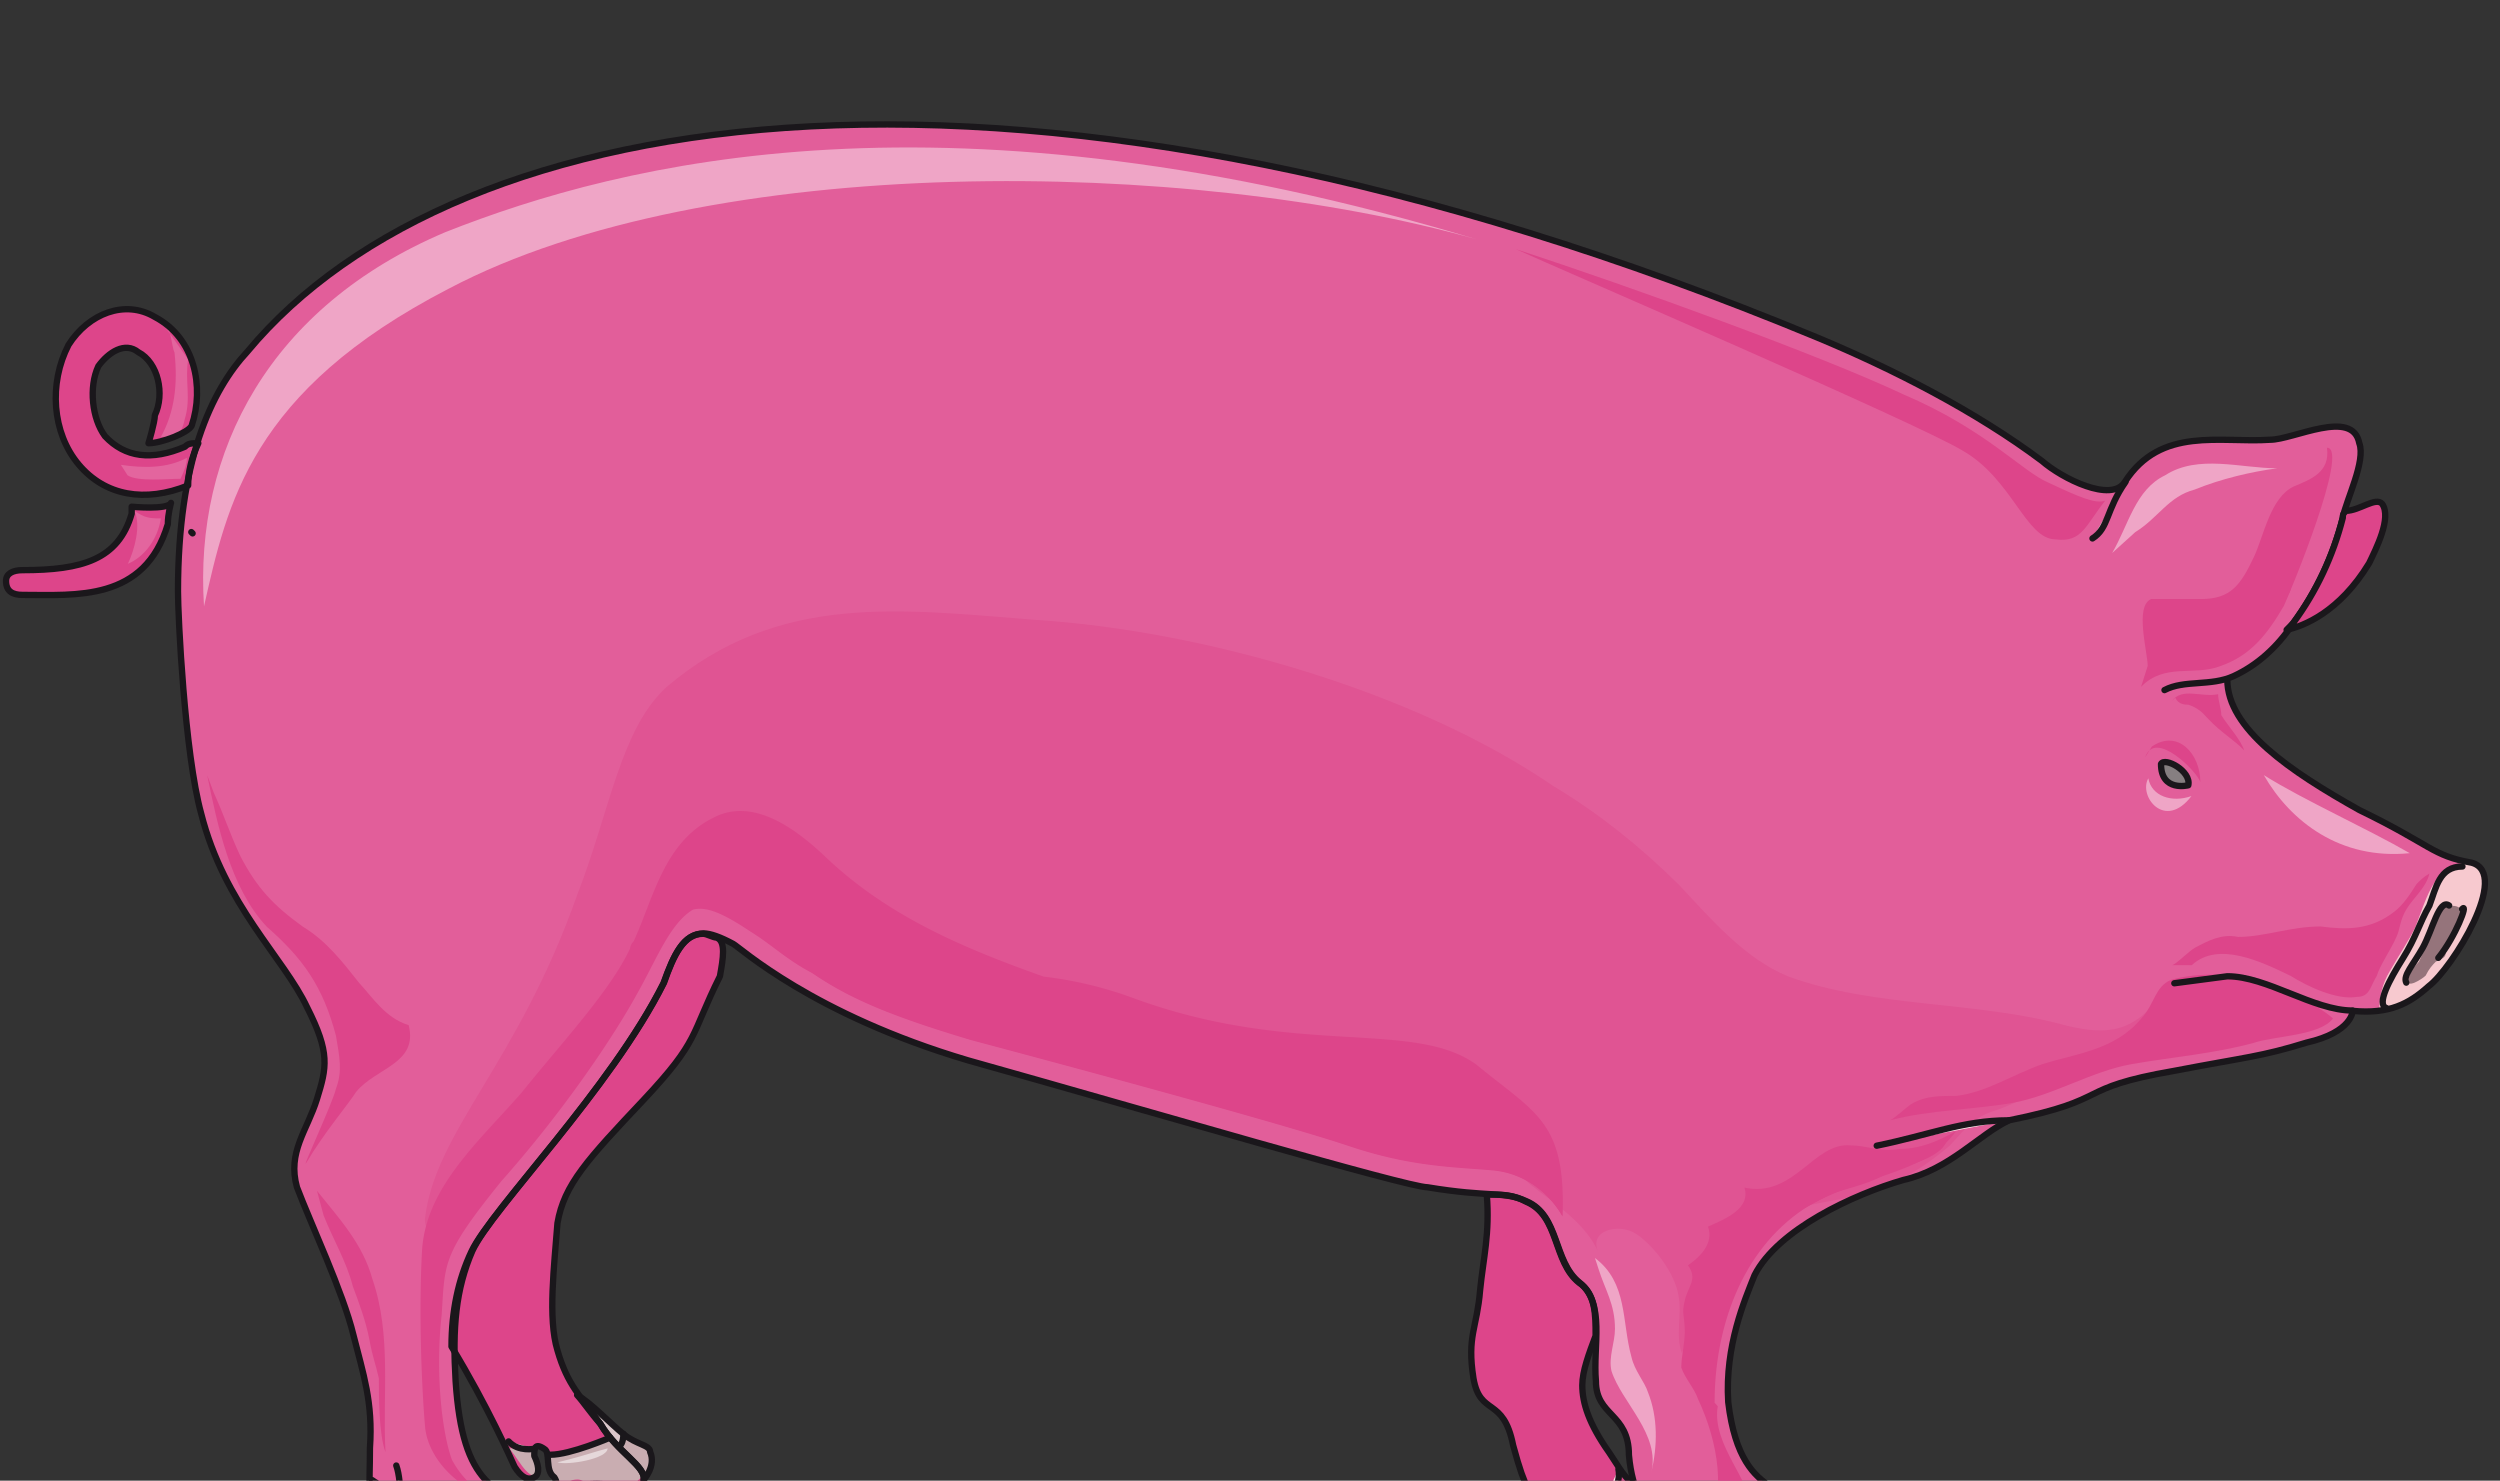 <svg xmlns="http://www.w3.org/2000/svg" version="1.0" viewBox="0 0 314.986 186.557"><rect x="0" y="0" width="314.986" height="186.557" fill="#333333" stroke="none"/><defs><clipPath clipPathUnits="userSpaceOnUse" id="a"><path d="M-.16 14.631h314.61v186.687H-.16z"/></clipPath></defs><path clip-path="url(#a)" d="M280.63 85.628c0 6.196 7.915 11.553 16.63 16.43 9.154 4.437 9.154 5.757 14.151 6.636 4.997 1.36-2.478 13.352-5.396 15.55-2.479 2.24-4.997 3.559-9.595 3.119 0 0 0 2.678-5.796 3.997-5.837 1.8-7.516 1.8-16.67 3.558-12.912 2.239-7.515 3.558-20.827 6.236-3.758 1.76-7.476 6.197-13.312 7.516-6.237 1.799-15.83 6.236-18.749 11.993-1.24 3.118-3.758 8.914-3.318 15.99.84 7.116 3.318 9.354 5.397 10.673 2.078 1.8 5.436 6.676 7.075 8.875.84 1.36.44 1.36-.4 2.678-.839.88-2.518-2.678-4.157-2.678 1.24.92 2.479 3.558 1.64 3.558-1.24.44-8.316 0-10.794-.88-2.519-.879-.84-4.437-2.519-3.997-2.078.44-1.239 5.756-2.918 4.877-1.24-.44-1.679-3.118-2.918-6.636-.84-3.558-2.479-4.917-2.918-9.794 0-5.317-4.158-4.877-4.158-9.314-.4-4.438 1.24-9.795-2.079-12.433-3.318-2.678-2.478-8.435-6.676-10.234-2.918-1.319-4.557-.44-12.472-1.759-2.518 0-35.818-9.794-57.885-15.99-19.588-5.796-28.742-14.231-29.582-14.671-1.639-.88-2.878-1.32-3.718-1.32-2.518 0-3.757 2.64-4.997 6.197-6.676 13.352-21.667 28.423-24.145 33.78-2.119 4.877-2.519 9.754-2.119 16.43.44 6.636 1.68 10.193 3.758 12.432 2.079 2.199 5.836 4.877 6.676 6.196.84 1.36.4 4.478.4 4.478s-1.24.879-3.318-.48c0 0 .84 1.799-.4 2.678-.84.44-1.28 1.32-4.198 0-2.918-1.319-5.796-1.759-7.915-2.198-2.079-.48-1.239-2.679-1.639-5.357 0-3.118-.84-1.76-2.918-2.639-1.679-.92-1.24-1.359-1.24-6.676.4-5.796-.839-9.314-2.078-14.231-1.28-5.317-5.437-14.191-7.116-18.629-1.239-4.437 1.28-7.115 2.519-11.113 1.239-3.998 1.679-5.796-1.24-11.553-2.918-6.236-10.433-12.872-13.351-24.425-2.08-7.556-2.919-24.865-2.919-27.983 0-16.43 4.198-25.305 8.755-30.222 26.224-31.54 97.021-43.533 197.8-1.759 9.594 3.998 19.988 9.315 28.303 15.55 2.519 2.2 8.755 5.318 10.434 2.64 4.557-7.077 12.072-4.878 18.309-5.318 2.918 0 10.393-3.997 11.233.44.84 2.239-1.64 7.116-2.079 9.354-1.24 4.878-3.318 9.315-6.236 13.312-2.079 3.119-4.597 5.317-7.516 6.676-2.878 1.32-6.236.44-8.714 1.76z" fill="#e25e9a" fill-rule="evenodd" fill-opacity="1" stroke="none"/><path d="M54.807 160.303c1.239-4.437 2.079-7.556 5.397-10.674 2.518-3.118 4.996-5.756 7.115-9.314 2.079-3.118 4.997-6.236 7.076-9.794 1.24-2.638 2.079-5.757 3.758-8.435 2.478-3.558 6.236-11.073 10.393-11.553h2.519c5.836.92 8.755 9.354 14.591 11.553 15.83 6.236 31.261 9.794 47.091 13.352 11.234 2.199 22.907 3.558 32.9 7.995 2.919 1.32 5.037 3.998 7.116 5.757 3.318 2.678 7.076 4.877 8.755 8.874-1.68-3.078 2.478-3.997 4.557-2.638 2.079 1.319 4.997 4.877 5.437 7.995.4 2.199-.44 4.877.4 7.076 1.679-5.757 5.436-11.513 10.033-15.51 3.318-3.119 6.237-3.119 10.394-3.999 4.997-.919 9.195-3.118 13.352-6.675 2.079-2.24 2.918-3.558 5.837-4.438 2.478-.88 4.997-2.238 7.915-3.558 4.997-2.238 12.072-4.877 13.312-11.553-3.718 5.317-7.076 5.757-12.473 4.438-11.273-3.118-24.185-2.199-35.019-6.197-5.436-2.238-9.594-7.115-13.751-11.553-4.997-4.917-9.994-8.914-15.83-12.432-17.51-11.993-44.174-19.548-65.041-20.907-17.07-1.32-32.5-3.558-46.652 8.435-5.836 5.356-7.116 15.55-11.273 26.224-7.516 21.307-17.91 29.742-19.188 40.855 0 2.678 3.757 2.678 1.679 3.997z" fill="#e05493" fill-rule="evenodd" fill-opacity="1" stroke="none"/><path d="M88.586 117.649c-2.478 0-3.717 2.678-4.997 6.236-6.676 13.352-21.667 28.463-24.185 33.78-1.679 3.557-2.518 7.555-2.518 11.992 4.597 7.556 7.515 14.232 7.955 15.151.84 1.32 1.639 1.759 2.478 1.32.84-.44.44-1.8 0-2.68 0-.879 0-1.758 1.28-.879.799.44 0 2.679 1.239 3.558.84 1.32-.84.88 3.757.88 4.598-.44 7.076 1.319 7.516-.44.4-1.759-3.358-3.558-5.437-7.116-2.518-3.558-4.157-4.877-5.437-9.314-1.239-4.038-.4-10.674 0-16.03.84-4.877 3.758-7.996 10.874-15.551 7.076-7.555 5.836-7.995 9.594-15.55.4-2.24.8-4.438-.44-4.878-.4 0-1.239-.48-1.679-.48zM206.035 186.967c-1.24-.44-2.079-2.199-3.318-3.998-2.518-3.558-3.358-6.196-3.358-8.435 0-1.759.84-3.997 1.68-6.236 0-2.638 0-5.317-2.08-6.676-3.318-2.638-2.478-8.435-6.636-10.194-1.679-.92-2.918-.92-4.997-.92.4 4.918-.44 8.036-.839 12.033-.4 4.878-1.679 5.757-.84 11.114.84 4.877 3.758 2.198 4.997 8.435 1.68 6.236 2.08 5.356 2.919 7.115.4 1.76 1.239 1.76 2.078 1.76.84 0 1.64-2.64 1.64-2.64s.44 1.76 2.078 2.2c2.079 0 6.676.44 7.516.44.8 0-1.28-1.76-.44-2.64-.4-.439-.4-.879-.4-1.358zM295.58 64.361c-.399.44-.399.44-.399.88-1.24 4.837-3.318 9.274-6.236 13.231-.4.44-.4.44-.84.88 2.08-.44 6.636-2.199 10.394-8.395.84-1.759 2.878-5.717 1.64-7.475-.8-.92-2.88.879-4.558.879zM18.709 55.846c1.639 0 4.997-1.319 5.436-2.199 1.64-4.877.4-11.073-4.637-13.711-3.758-2.239-8.355-.44-10.873 3.518-2.519 4.877-2.079 11.073 1.279 15.07 3.318 3.958 8.355 4.838 13.792 2.639 0-1.759.44-3.518 1.279-5.317-.84 0-1.28 0-1.68.44-4.197 1.799-7.555 1.36-10.073-1.32-1.639-2.198-2.079-6.196-.84-8.834 1.28-1.759 3.358-3.118 5.037-1.759 2.519 1.32 3.358 5.277 2.08 7.955 0 .88-.8 3.518-.8 3.518zM16.59 64.72c-1.679 5.797-6.236 7.116-13.752 7.116-1.239 0-2.078.44-2.078 1.36 0 1.319.839 1.759 2.078 1.759 6.676 0 15.391.879 18.31-8.915 0-1.32.399-2.678.399-2.678-.4.919-4.957.48-4.957.48v.879z" fill="#dd458a" fill-rule="evenodd" fill-opacity="1" stroke="none"/><path d="M49.93 184.648c.8 2.239.4 6.676.8 7.116z" fill="#fcebec" fill-rule="evenodd" fill-opacity="1" stroke="none"/><path d="M78.552 180.69c-1.639-1.319-4.157-3.997-5.836-4.917.84.92 1.679 2.24 2.918 3.598 2.079 3.558 5.837 5.357 5.437 7.116 0 0 1.639-1.759.84-3.558 0-.88-1.68-.88-3.359-2.239z" fill="#dbc7ca" fill-rule="evenodd" fill-opacity="1" stroke="none"/><path d="M223.265 187.286c.4 2.679-4.198 7.156-7.596 8.475zM211.832 190.485c1.759 2.718 1.319 3.597 2.158 4.477zM209.273 196.241c1.68-1.759 3.358.88 3.358.88z" fill="#fcebec" fill-rule="evenodd" fill-opacity="1" stroke="none"/><path d="M51.05 189.605c4.996 3.998 8.754 3.558 10.393 3.118 1.679-.88 2.079-3.118 2.079-3.118z" fill="#e3659e" fill-rule="evenodd" fill-opacity="1" stroke="none"/><path d="M46.892 186.487c1.759 1.28 3.038.88 3.038.88zM296.42 127.323c-4.957 0-10.793-4.318-15.79-4.318l-6.676.88zM236.457 144.353c6.676-1.36 10.833-3.199 16.63-3.199z" fill="#fcebec" fill-rule="evenodd" fill-opacity="1" stroke="none"/><path d="M272.275 96.262c0 3.558 3.438 2.678 3.438 2.678.4-1.799-2.998-3.598-3.438-2.678z" fill="#867f81" fill-rule="evenodd" fill-opacity="1" stroke="none"/><path d="M267.798 60.723c-2.479 3.558-2.079 5.797-4.158 7.116zM193.443 187.286c1.279.52 2.558 0 3.837 1.04zM203.916 185.128c.4 1.799-1.239 4.477-2.478 5.357zM64.081 181.61c1.24 1.36 3.278.92 3.278.92zM69.358 183.289c2.518 0 7.515-2.159 7.515-2.159zM78.233 182.01c.32-.44.32-1.36.32-1.36zM62.402 192.323c.4 1.32 1.999 3.958 2.798 4.798z" fill="#fcebec" fill-rule="evenodd" fill-opacity="1" stroke="none"/><path clip-path="url(#a)" d="M306.015 124.245c2.918-2.239 10.393-14.192 5.436-15.55h-.44c-1.239 0-2.478.479-3.717 1.798-1.28 1.32-2.079 3.998-2.918 6.196-.84 1.8-2.08 3.558-3.318 5.757-.84 1.359-1.28 3.118-1.28 4.877 2.519-.44 4.598-1.76 6.237-3.078z" fill="#f7c9cf" fill-rule="evenodd" fill-opacity="1" stroke="none"/><path d="M90.265 118.128c-.4 0-1.239-.48-1.639-.48-2.518 0-3.757 2.68-4.997 6.237-6.676 13.312-21.667 28.383-24.145 33.7-1.679 3.557-2.119 7.115-2.119 11.073.84-3.958 2.918-7.955 5.837-10.634 2.518-2.198 4.597-.44 6.676-.44.4-1.319.4-2.198.4-3.557.839-4.877 3.757-7.956 10.833-15.51 7.076-7.556 5.836-7.996 9.594-15.512.4-2.238.8-4.437-.44-4.877zM199.32 174.414c0-1.759.839-3.957 1.638-6.196 0-2.638 0-5.317-2.039-6.636-3.318-2.638-2.518-8.395-6.636-10.154-1.679-.92-2.918-.92-4.997-.92.44 3.119 0 4.878 0 7.116 2.08.44 3.318 2.639 4.558 4.838.84.919 2.078 1.798 2.518 2.678 1.24 1.759.8 3.078 1.64 5.317.399 1.759 1.238 2.198 2.478 3.518.44 0 .44.44.84 1.319v-.88z" fill="#dd458a" fill-rule="evenodd" fill-opacity="1" stroke="none"/><path d="M296.02 69.238c.4-1.759 0-3.518.4-4.837h-.8c-.439.44-.439.44-.439.88-1.24 4.837-3.318 9.234-6.236 13.191-.4.44-.4.44-.84.88 1.28-.44 3.758-1.32 5.837-3.078 1.24-2.199 1.679-4.837 2.079-7.036z" fill="#c682a6" fill-rule="evenodd" fill-opacity="1" stroke="none"/><path d="M47.411 186.487c-.4-.48-.84.44-.84.88.44.919 1.28 1.359 1.68 1.798.84 0 1.239.44 1.679 0 .8-.44 0-1.359 0-1.799zM51.089 190.005c.44 1.759-.84 5.317.44 6.676.84.88 2.079.88 2.918.88 1.24.439 2.478.439 3.718.879 1.239 0 2.518.88 3.757 1.319 1.68 0 3.318-1.32 2.919-3.078.4.44 2.078.88 2.478.44 1.24 0 .84-1.36.84-2.24 0-2.677-2.079-4.876-4.158-6.235-1.239 2.678-3.318 3.558-5.836 4.477-1.24 0-2.079-.44-3.318-.92-.4-.44-1.24-.44-1.68-.879-.799-.88-1.238-.88-2.078-1.32zM64.081 182.49c.84.48 2.519 4.477 3.758 3.157.4-.919-.4-2.238-.84-3.158-.4.48-1.239.48-1.639 0zM69.038 183.329c.44.88.44 3.078 1.28 3.518.799 0 1.638-.44 2.478-.44.4 0 1.24.44 2.079.44h3.318c.4 0 1.239.44 1.679 0 .8-.44 1.639-1.32 2.038-2.199 0-.88 0-1.759-.4-2.199-.839-.44-2.078-.879-2.918-1.319-.8 2.199-1.239 0-2.078 0-.4 0-.8.44-1.24.44-.4.44-.8.44-1.239.44-1.639.44-2.918.88-4.157 1.319zM193.123 188.326c.44 1.32.84 2.159 2.079 2.159.8 0 1.599-1.28 1.199-1.72zM204.396 186.967c-.4.88-1.24 2.198-2.079 3.078v.44h4.158c-.4-1.32-.8-2.2-.8-3.518zM209.273 196.321c0 .88.44 4.797 2.639 3.078.4-.88 0-2.638-.44-3.078zM215.55 196.321c3.757-.88 5.836-5.756 7.955-7.995 1.239 1.359 2.078 2.239 3.318 3.558.839.92 4.597 5.356 2.958 7.115-1.68-.44-2.119-3.557-4.597-3.118.4.92 2.918 2.239 1.639 3.558-.4.44-3.318.44-4.158.44-2.918-.44-7.116.44-7.555-3.078z" fill="#c9adb1" fill-rule="evenodd" fill-opacity="1" stroke="none"/><path d="M216.03 176.733c0-9.314 3.317-19.109 11.272-24.425 7.076-4.438 14.991-3.998 19.149-9.794-2.479 1.359-4.558 2.238-7.076 2.238-2.519.44-4.158-.44-6.236-.44-4.598-.44-7.116 6.676-13.352 5.317.84 2.679-2.519 3.998-4.597 4.917.84 2.199-1.24 3.998-2.519 4.877 1.28 1.76 0 2.639-.4 4.438-.44 1.759 0 1.759 0 3.997 0 1.32-.44 3.118-.44 4.438.44 1.319 1.68 2.678 2.12 3.997 2.478 5.317 3.757 11.993.839 17.31 1.639-.88 4.557-1.76 5.397-3.998.839-2.638-4.598-7.515-3.758-12.432zM238.136 141.154c4.997-1.319 10.433-1.319 15.43-2.198 4.997-.88 9.994-3.998 14.991-4.877 4.997-.88 10.394-1.32 15.39-2.679 2.52-.88 8.356-.88 9.995-3.078-2.479-2.238-6.236-3.118-9.155-4.437-3.318-1.36-7.915-1.36-11.233-.44-2.079.88-2.079 3.078-3.758 4.877-3.317 3.998-8.314 4.438-12.472 5.757-3.758 1.319-7.076 3.558-10.833 3.997-2.08 0-3.758 0-5.437.88-.8.44-2.079 1.759-2.918 2.198z" fill="#dd458a" fill-rule="evenodd" fill-opacity="1" stroke="none"/><path d="M276.153 121.606c3.318-3.078 8.754-.44 12.472 1.36 2.079 1.319 5.837 3.078 8.315 2.638 1.679 0 1.679-1.32 2.519-2.639.4-1.359 1.678-3.118 2.478-4.917.44-.879.44-2.198 1.28-3.517.799-1.36 2.478-2.679 2.877-4.478-.799.48-1.239.92-1.639 1.36-.839 1.319-1.678 2.638-2.918 3.557-2.918 2.199-5.836 2.199-9.154 1.76-3.758 0-7.076 1.318-10.394 1.318-2.079-.44-3.758.48-5.437 1.36-.8.44-2.478 2.198-2.918 2.198zM269.757 86.548c2.958-3.079 6.715-1.32 10.033-2.639 3.798-1.32 5.877-3.997 7.956-7.555.84-1.76 8.355-19.948 5.436-19.948.44 3.118-2.078 3.997-4.157 4.877-2.958 1.359-3.798 6.236-5.037 8.874-1.68 3.558-2.918 5.317-6.676 5.317h-6.276c-2.119.88-.44 6.676-.44 8.435zM273.634 88.346c1.28-1.798 3.758-.44 5.837-.879 0 .88.4 1.759.4 2.638.839 1.36 2.478 3.119 2.878 4.438-1.24-1.32-2.879-2.199-4.558-3.998-.8-.88-1.239-1.32-2.478-1.759-.4 0-1.24 0-1.64-.88zM270.276 95.422c1.24-3.598 6.556 1.8 6.956 3.118 0-3.558-2.838-6.716-6.116-4.477zM190.964 31.381c15.031 4.917 38.417 13.392 48.85 18.309 10.434 4.437 15.032 9.794 18.35 11.153 3.757 1.76 5.836 2.679 7.075 2.239-2.478 3.118-2.918 5.317-6.236 4.877-3.758 0-5.437-7.556-11.673-11.153-5.876-3.558-50.49-22.747-56.366-25.425z" fill="#dd458a" fill-rule="evenodd" fill-opacity="1" stroke="none"/><path d="M15.23 58.565c2.919.44 5.837.44 8.316-.88 0 .88-.4 1.759-.8 2.638-1.679 0-5.436.4-6.676-.44zM17.79 64.88c.839.44 1.678.44 2.478.44-.4 2.639-2.079 4.837-4.158 5.717.84-1.759 1.68-4.837.84-6.636zM23.706 45.293c-.44 2.678.4 4.877-.44 7.555-.44 2.199-1.28 2.199-2.998 2.199 1.719-3.078 2.158-6.636 1.719-10.634-.44-.88-.44-3.997-1.72-3.997z" fill="#e3659e" fill-rule="evenodd" fill-opacity="1" stroke="none"/><path d="M26.104 97.66c1.28 6.237 2.918 14.232 7.516 19.11 4.557 3.997 7.075 7.515 8.714 13.75.44 2.64.84 4.438 0 6.637-.4 1.799-4.557 10.633-3.717 9.314 2.078-3.558 5.396-7.515 6.236-8.874 2.478-3.079 7.875-3.558 6.636-8.435-2.918-.88-4.557-3.518-6.236-5.317-2.08-2.638-4.158-5.317-7.076-7.076-3.718-2.678-5.797-4.877-7.875-8.874-1.28-2.679-2.12-5.317-3.358-7.996zM69.478 156.785c-1.64 3.558-1.64 7.116-1.24 10.674.44 4.437 3.359 7.515 4.158 11.513-.4-2.2-2.079-3.518-2.918-5.317-1.24-2.199-1.24-4.438-2.079-7.116-.4-2.199-2.918-7.555-5.836-6.196-.84-2.679 2.918-3.998 4.597-5.357zM198.16 172.256c-.44 2.198 0 5.756.4 7.995.4 1.759 4.557 5.756 2.478 7.515 0-1.759-1.24-3.518-2.478-4.877-2.08-2.638-3.318-4.877-3.758-7.955 0-4.437-.4-6.676-2.479-10.674-.84-2.198-.84-4.877-1.679-7.115z" fill="#dd458a" fill-rule="evenodd" fill-opacity="1" stroke="none"/><path clip-path="url(#a)" d="M25.704 76.394c-1.279-19.548 8.315-37.777 30.382-47.132 22.506-8.914 63.322-19.148 129.921.88-36.218-10.234-96.581-11.114-129.481 6.236C31.54 49.29 28.623 63.522 25.704 76.394z" fill="#efa5c6" fill-rule="evenodd" fill-opacity="1" stroke="none"/><path d="M266.119 69.678c2.078-3.558 2.918-7.995 6.676-9.794 4.157-2.679 9.554-.88 14.111-.88-3.318.44-7.036 1.32-10.394 2.679-3.318.88-4.557 3.557-7.475 5.356zM285.227 97.66c5.037 3.159 12.992 6.717 18.389 9.835-8.755.88-15.03-3.998-18.389-9.834zM276.113 100.3c-2.519.879-5.037 0-5.437-2.24-1.28 2.24 2.079 6.637 5.437 2.24zM201.398 159.863c.84 2.678 2.079 4.437 2.079 7.556 0 1.758-.84 3.557-.44 5.316 1.28 3.998 6.236 7.995 4.997 12.873.84-3.518.84-7.076-.4-10.194-.44-1.36-1.679-2.679-2.079-4.438-1.239-4.437-.44-9.354-4.597-12.472z" fill="#efa5c6" fill-rule="evenodd" fill-opacity="1" stroke="none"/><path d="M40.775 153.147c1.24 3.118 2.879 5.797 3.678 8.915.84 2.238 1.64 4.437 2.079 6.676.4 2.238.8 3.118 1.2 4.917 0 2.198 0 7.115.839 9.314-.4-7.116.8-14.671-1.64-21.787-1.239-4.477-4.117-7.555-6.995-11.153z" fill="#dd458a" fill-rule="evenodd" fill-opacity="1" stroke="none"/><path d="M310.252 115.45c0-.88-.4-1.32-1.24-1.32-.839-.479-1.279.44-1.718.88-.4 1.32-.84 2.199-1.24 3.078-.44 1.32-.879 2.2-1.279 3.079-.44.44-1.279 1.319-1.279 2.198-.44 1.32 1.68 0 2.119-.44.44-.879.84-1.319 1.279-1.758.84-.44 1.28-.44 1.28-1.32.839-.88.839-1.759 1.238-2.638.44-.88.44-1.32.84-1.759z" fill="#95747b" fill-rule="evenodd" fill-opacity="1" stroke="none"/><path d="M186.047 134.159c-7.915-5.797-22.906-.88-43.333-8.435a49.356 49.356 0 0 0-11.234-2.679c-9.994-3.557-19.588-7.555-27.503-15.11-3.758-3.558-9.154-7.556-14.151-4.877-6.237 3.118-7.516 10.233-9.994 15.55-.44.44-.44.88-.44.88-2.479 5.356-8.715 11.992-13.712 18.229-5.437 6.196-12.112 11.992-12.512 19.987-.44 7.996 0 17.75.4 22.187.44 3.998 4.197 7.555 7.515 8.435 0 0-2.518-1.32-4.157-4.437-1.28-3.558-2.08-11.074-1.28-18.19.44-6.675 0-7.555 7.516-16.87 7.915-8.914 14.151-18.228 17.07-23.545 2.518-4.437 4.157-8.915 7.075-10.673 1.68-.44 3.758.44 7.116 2.678 2.878 1.759 4.557 3.558 7.915 5.317 4.557 3.118 9.554 5.316 19.988 8.435 16.67 4.437 39.576 10.673 47.491 13.312 7.915 2.678 13.312 2.678 18.309 3.118 4.597.44 7.515 3.557 8.755 5.796.4-11.993-3.318-12.912-10.834-19.108zM276.033 84.389c3.717-.44 6.636-2.199 9.114-4.877 1.28-1.36 2.079-3.118 3.358-4.917.8-2.679 1.24-7.116 2.878-8.915-.8 1.8-1.639 4.477-3.318 6.236-.84 1.8-2.078 4.038-3.318 5.797-1.679 1.36-3.757 1.799-5.396 3.558-1.24 1.359-2.519 2.678-4.598 2.678zM216.789 166.02c1.279-3.518 2.958-7.556 5.476-10.194 2.079-2.24 5.837-3.998 8.355-5.357 2.519-.88 5.037-1.32 7.116-2.639 2.079-.919 6.716-1.799 7.515-4.037-4.597 3.558-9.194 3.118-14.231 4.917-4.997 1.32-9.594 5.756-11.713 10.673zM276.912 123.925c3.358.44 6.276-.92 9.195.44 2.518 1.319 5.037 2.638 7.515 2.638-2.478 0-4.557 0-6.676-.88-1.679-.44-2.918-1.319-4.597-1.758-1.64 0-3.318.44-4.997 0z" fill="#dd458a" fill-rule="evenodd" fill-opacity="1" stroke="none"/><path d="M122.286 130.96c16.67 4.438 39.576 10.674 47.491 13.313 7.875 2.678 13.312 2.678 18.309 3.118 4.557.44 7.475 3.558 8.715 5.756v-.44c-.8-2.638-7.476-7.075-12.073-7.555-4.557 0-8.715-1.32-14.151-2.638-5.397-1.36-17.87-5.357-26.224-7.556-8.315-2.238-22.907-6.236-31.222-9.314-8.754-3.118-12.912-4.477-18.748-8.475 2.918 1.799 4.597 3.558 7.915 5.357 4.597 3.118 9.594 5.317 19.988 8.435z" fill="#dd458a" fill-rule="evenodd" fill-opacity="1" stroke="none"/><path d="M52.408 192.643c1.28 1.32 2.918 1.76 4.158 2.199 1.239.44 3.717.44 4.957-.44-1.64 0-3.278-.44-4.957-.44-1.24 0-2.479-.44-3.718-1.319zM63.202 192.643c.8-.4.8-1.279 1.199-2.158 0 .879-.4 1.319-.8 2.158zM70.237 184.248c1.28.4 6.317-.44 6.317-1.759-1.68.44-2.919.88-4.598 1.32zM217.268 196.321c2.559-.44 5.117-2.678 6.396-5.357 0 1.36-.839 3.158-2.118 4.038-.84.88-2.119.88-3.398 1.319z" fill="#e6d8da" fill-rule="evenodd" fill-opacity="1" stroke="none"/><path clip-path="url(#a)" d="M280.63 85.628c0 6.196 7.915 11.553 16.63 16.43 9.154 4.437 9.154 5.757 14.151 6.636 4.997 1.36-2.478 13.352-5.396 15.55-2.479 2.24-4.997 3.559-9.595 3.119 0 0 0 2.678-5.796 3.997-5.837 1.8-7.516 1.8-16.67 3.558-12.912 2.239-7.515 3.558-20.827 6.236-3.758 1.76-7.476 6.197-13.312 7.516-6.237 1.799-15.83 6.236-18.749 11.993-1.24 3.118-3.758 8.914-3.318 15.99.84 7.116 3.318 9.354 5.397 10.673 2.078 1.8 5.436 6.676 7.075 8.875.84 1.36.44 1.36-.4 2.678-.839.88-2.518-2.678-4.157-2.678 1.24.92 2.479 3.558 1.64 3.558-1.24.44-8.316 0-10.794-.88-2.519-.879-.84-4.437-2.519-3.997-2.078.44-1.239 5.756-2.918 4.877-1.24-.44-1.679-3.118-2.918-6.636-.84-3.558-2.479-4.917-2.918-9.794 0-5.317-4.158-4.877-4.158-9.314-.4-4.438 1.24-9.795-2.079-12.433-3.318-2.678-2.478-8.435-6.676-10.234-2.918-1.319-4.557-.44-12.472-1.759-2.518 0-35.818-9.794-57.885-15.99-19.588-5.796-28.742-14.231-29.582-14.671-1.639-.88-2.878-1.32-3.718-1.32-2.518 0-3.757 2.64-4.997 6.197-6.676 13.352-21.667 28.423-24.145 33.78-2.119 4.877-2.519 9.754-2.119 16.43.44 6.636 1.68 10.193 3.758 12.432 2.079 2.199 5.836 4.877 6.676 6.196.84 1.36.4 4.478.4 4.478s-1.24.879-3.318-.48c0 0 .84 1.799-.4 2.678-.84.44-1.28 1.32-4.198 0-2.918-1.319-5.796-1.759-7.915-2.198-2.079-.48-1.239-2.679-1.639-5.357 0-3.118-.84-1.76-2.918-2.639-1.679-.92-1.24-1.359-1.24-6.676.4-5.796-.839-9.314-2.078-14.231-1.28-5.317-5.437-14.191-7.116-18.629-1.239-4.437 1.28-7.115 2.519-11.113 1.239-3.998 1.679-5.796-1.24-11.553-2.918-6.236-10.433-12.872-13.351-24.425-2.08-7.556-2.919-24.865-2.919-27.983 0-16.43 4.198-25.305 8.755-30.222 26.224-31.54 97.021-43.533 197.8-1.759 9.594 3.998 19.988 9.315 28.303 15.55 2.519 2.2 8.755 5.318 10.434 2.64 4.557-7.077 12.072-4.878 18.309-5.318 2.918 0 10.393-3.997 11.233.44.84 2.239-1.64 7.116-2.079 9.354-1.24 4.878-3.318 9.315-6.236 13.312-2.079 3.119-4.597 5.317-7.516 6.676-2.878 1.32-6.236.44-8.714 1.76" fill="none" stroke="#1a171b" stroke-width=".8px" stroke-linecap="round" stroke-linejoin="round" stroke-miterlimit="4" stroke-dasharray="none" stroke-opacity="1"/><path d="M88.586 117.649c-2.478 0-3.717 2.678-4.997 6.236-6.676 13.352-21.667 28.463-24.185 33.78-1.679 3.557-2.518 7.555-2.518 11.992 4.597 7.556 7.515 14.232 7.955 15.151.84 1.32 1.639 1.759 2.478 1.32.84-.44.44-1.8 0-2.68 0-.879 0-1.758 1.28-.879.799.44 0 2.679 1.239 3.558.84 1.32-.84.88 3.757.88 4.598-.44 7.076 1.319 7.516-.44.4-1.759-3.358-3.558-5.437-7.116-2.518-3.558-4.157-4.877-5.437-9.314-1.239-4.038-.4-10.674 0-16.03.84-4.877 3.758-7.996 10.874-15.551 7.076-7.555 5.836-7.995 9.594-15.55.4-2.24.8-4.438-.44-4.878-.4 0-1.239-.48-1.679-.48M206.035 186.967c-1.24-.44-2.079-2.199-3.318-3.998-2.518-3.558-3.358-6.196-3.358-8.435 0-1.759.84-3.997 1.68-6.236 0-2.638 0-5.317-2.08-6.676-3.318-2.638-2.478-8.435-6.636-10.194-1.679-.92-2.918-.92-4.997-.92.4 4.918-.44 8.036-.839 12.033-.4 4.878-1.679 5.757-.84 11.114.84 4.877 3.758 2.198 4.997 8.435 1.68 6.236 2.08 5.356 2.919 7.115.4 1.76 1.239 1.76 2.078 1.76.84 0 1.64-2.64 1.64-2.64s.44 1.76 2.078 2.2c2.079 0 6.676.44 7.516.44.8 0-1.28-1.76-.44-2.64-.4-.439-.4-.879-.4-1.358" fill="none" stroke="#1a171b" stroke-width=".8px" stroke-linecap="round" stroke-linejoin="round" stroke-miterlimit="4" stroke-dasharray="none" stroke-opacity="1"/><path d="M295.58 64.361c-.399.44-.399.44-.399.88-1.24 4.837-3.318 9.274-6.236 13.231-.4.44-.4.44-.84.88 2.08-.44 6.636-2.199 10.394-8.395.84-1.759 2.878-5.717 1.64-7.475-.8-.92-2.88.879-4.558.879z" fill="#dd458a" fill-rule="evenodd" fill-opacity="1" stroke="none"/><path d="M295.58 64.361c-.399.44-.399.44-.399.88-1.24 4.837-3.318 9.274-6.236 13.231-.4.44-.4.44-.84.88 2.08-.44 6.636-2.199 10.394-8.395.84-1.759 2.878-5.717 1.64-7.475-.8-.92-2.88.879-4.558.879M24.105 67.04l.16.16M18.709 55.846c1.639 0 4.997-1.319 5.436-2.199 1.64-4.877.4-11.073-4.637-13.711-3.758-2.239-8.355-.44-10.873 3.518-2.519 4.877-2.079 11.073 1.279 15.07 3.318 3.958 8.355 4.838 13.792 2.639 0-1.759.44-3.518 1.279-5.317-.84 0-1.28 0-1.68.44-4.197 1.799-7.555 1.36-10.073-1.32-1.639-2.198-2.079-6.196-.84-8.834 1.28-1.759 3.358-3.118 5.037-1.759 2.519 1.32 3.358 5.277 2.08 7.955 0 .88-.8 3.518-.8 3.518M16.59 64.72c-1.679 5.797-6.236 7.116-13.752 7.116-1.239 0-2.078.44-2.078 1.36 0 1.319.839 1.759 2.078 1.759 6.676 0 15.391.879 18.31-8.915 0-1.32.399-2.678.399-2.678-.4.919-4.957.48-4.957.48v.879zM49.93 184.648c.8 2.239.4 6.676.8 7.116M78.552 180.69c-1.639-1.319-4.157-3.997-5.836-4.917.84.92 1.679 2.24 2.918 3.598 2.079 3.558 5.837 5.357 5.437 7.116 0 0 1.639-1.759.84-3.558 0-.88-1.68-.88-3.359-2.239" fill="none" stroke="#1a171b" stroke-width=".8px" stroke-linecap="round" stroke-linejoin="round" stroke-miterlimit="4" stroke-dasharray="none" stroke-opacity="1"/><path d="M223.265 187.286c.4 2.679-4.198 7.156-7.596 8.475z" fill="#e3659e" fill-rule="evenodd" fill-opacity="1" stroke="none"/><path d="M223.265 187.286c.4 2.679-4.198 7.156-7.596 8.475M211.832 190.485c1.759 2.718 1.319 3.597 2.158 4.477M209.273 196.241c1.68-1.759 3.358.88 3.358.88M51.05 189.605c4.996 3.998 8.754 3.558 10.393 3.118 1.679-.88 2.079-3.118 2.079-3.118M46.892 186.487c1.759 1.28 3.038.88 3.038.88" fill="none" stroke="#1a171b" stroke-width=".8px" stroke-linecap="round" stroke-linejoin="round" stroke-miterlimit="4" stroke-dasharray="none" stroke-opacity="1"/><path d="M296.42 127.323c-4.957 0-10.793-4.318-15.79-4.318l-6.676.88z" fill="#dd458a" fill-rule="evenodd" fill-opacity="1" stroke="none"/><path d="M296.42 127.323c-4.957 0-10.793-4.318-15.79-4.318l-6.676.88M310.252 109.174c-2.918 0-3.318 2.678-4.158 4.917-1.279 2.239-1.678 3.997-3.357 6.676-1.68 2.678-3.358 5.796-2.08 6.236" fill="none" stroke="#1a171b" stroke-width=".8px" stroke-linecap="round" stroke-linejoin="round" stroke-miterlimit="4" stroke-dasharray="none" stroke-opacity="1"/><path d="M308.573 114.09c-1.24-.919-2.079 3.079-3.318 5.318-1.24 2.198-2.518 3.517-2.079 4.397M310.212 114.53c.84-.879-.84 3.518-2.998 6.157M236.457 144.353c6.676-1.36 10.833-3.199 16.63-3.199M272.275 96.262c0 3.558 3.438 2.678 3.438 2.678.4-1.799-2.998-3.598-3.438-2.678M267.798 60.723c-2.479 3.558-2.079 5.797-4.158 7.116M193.443 187.286c1.279.52 2.558 0 3.837 1.04M203.916 185.128c.4 1.799-1.239 4.477-2.478 5.357M64.081 181.61c1.24 1.36 3.278.92 3.278.92M69.358 183.289c2.518 0 7.515-2.159 7.515-2.159M78.233 182.01c.32-.44.32-1.36.32-1.36M62.402 192.323c.4 1.32 1.999 3.958 2.798 4.798" fill="none" stroke="#1a171b" stroke-width=".8px" stroke-linecap="round" stroke-linejoin="round" stroke-miterlimit="4" stroke-dasharray="none" stroke-opacity="1"/></svg>